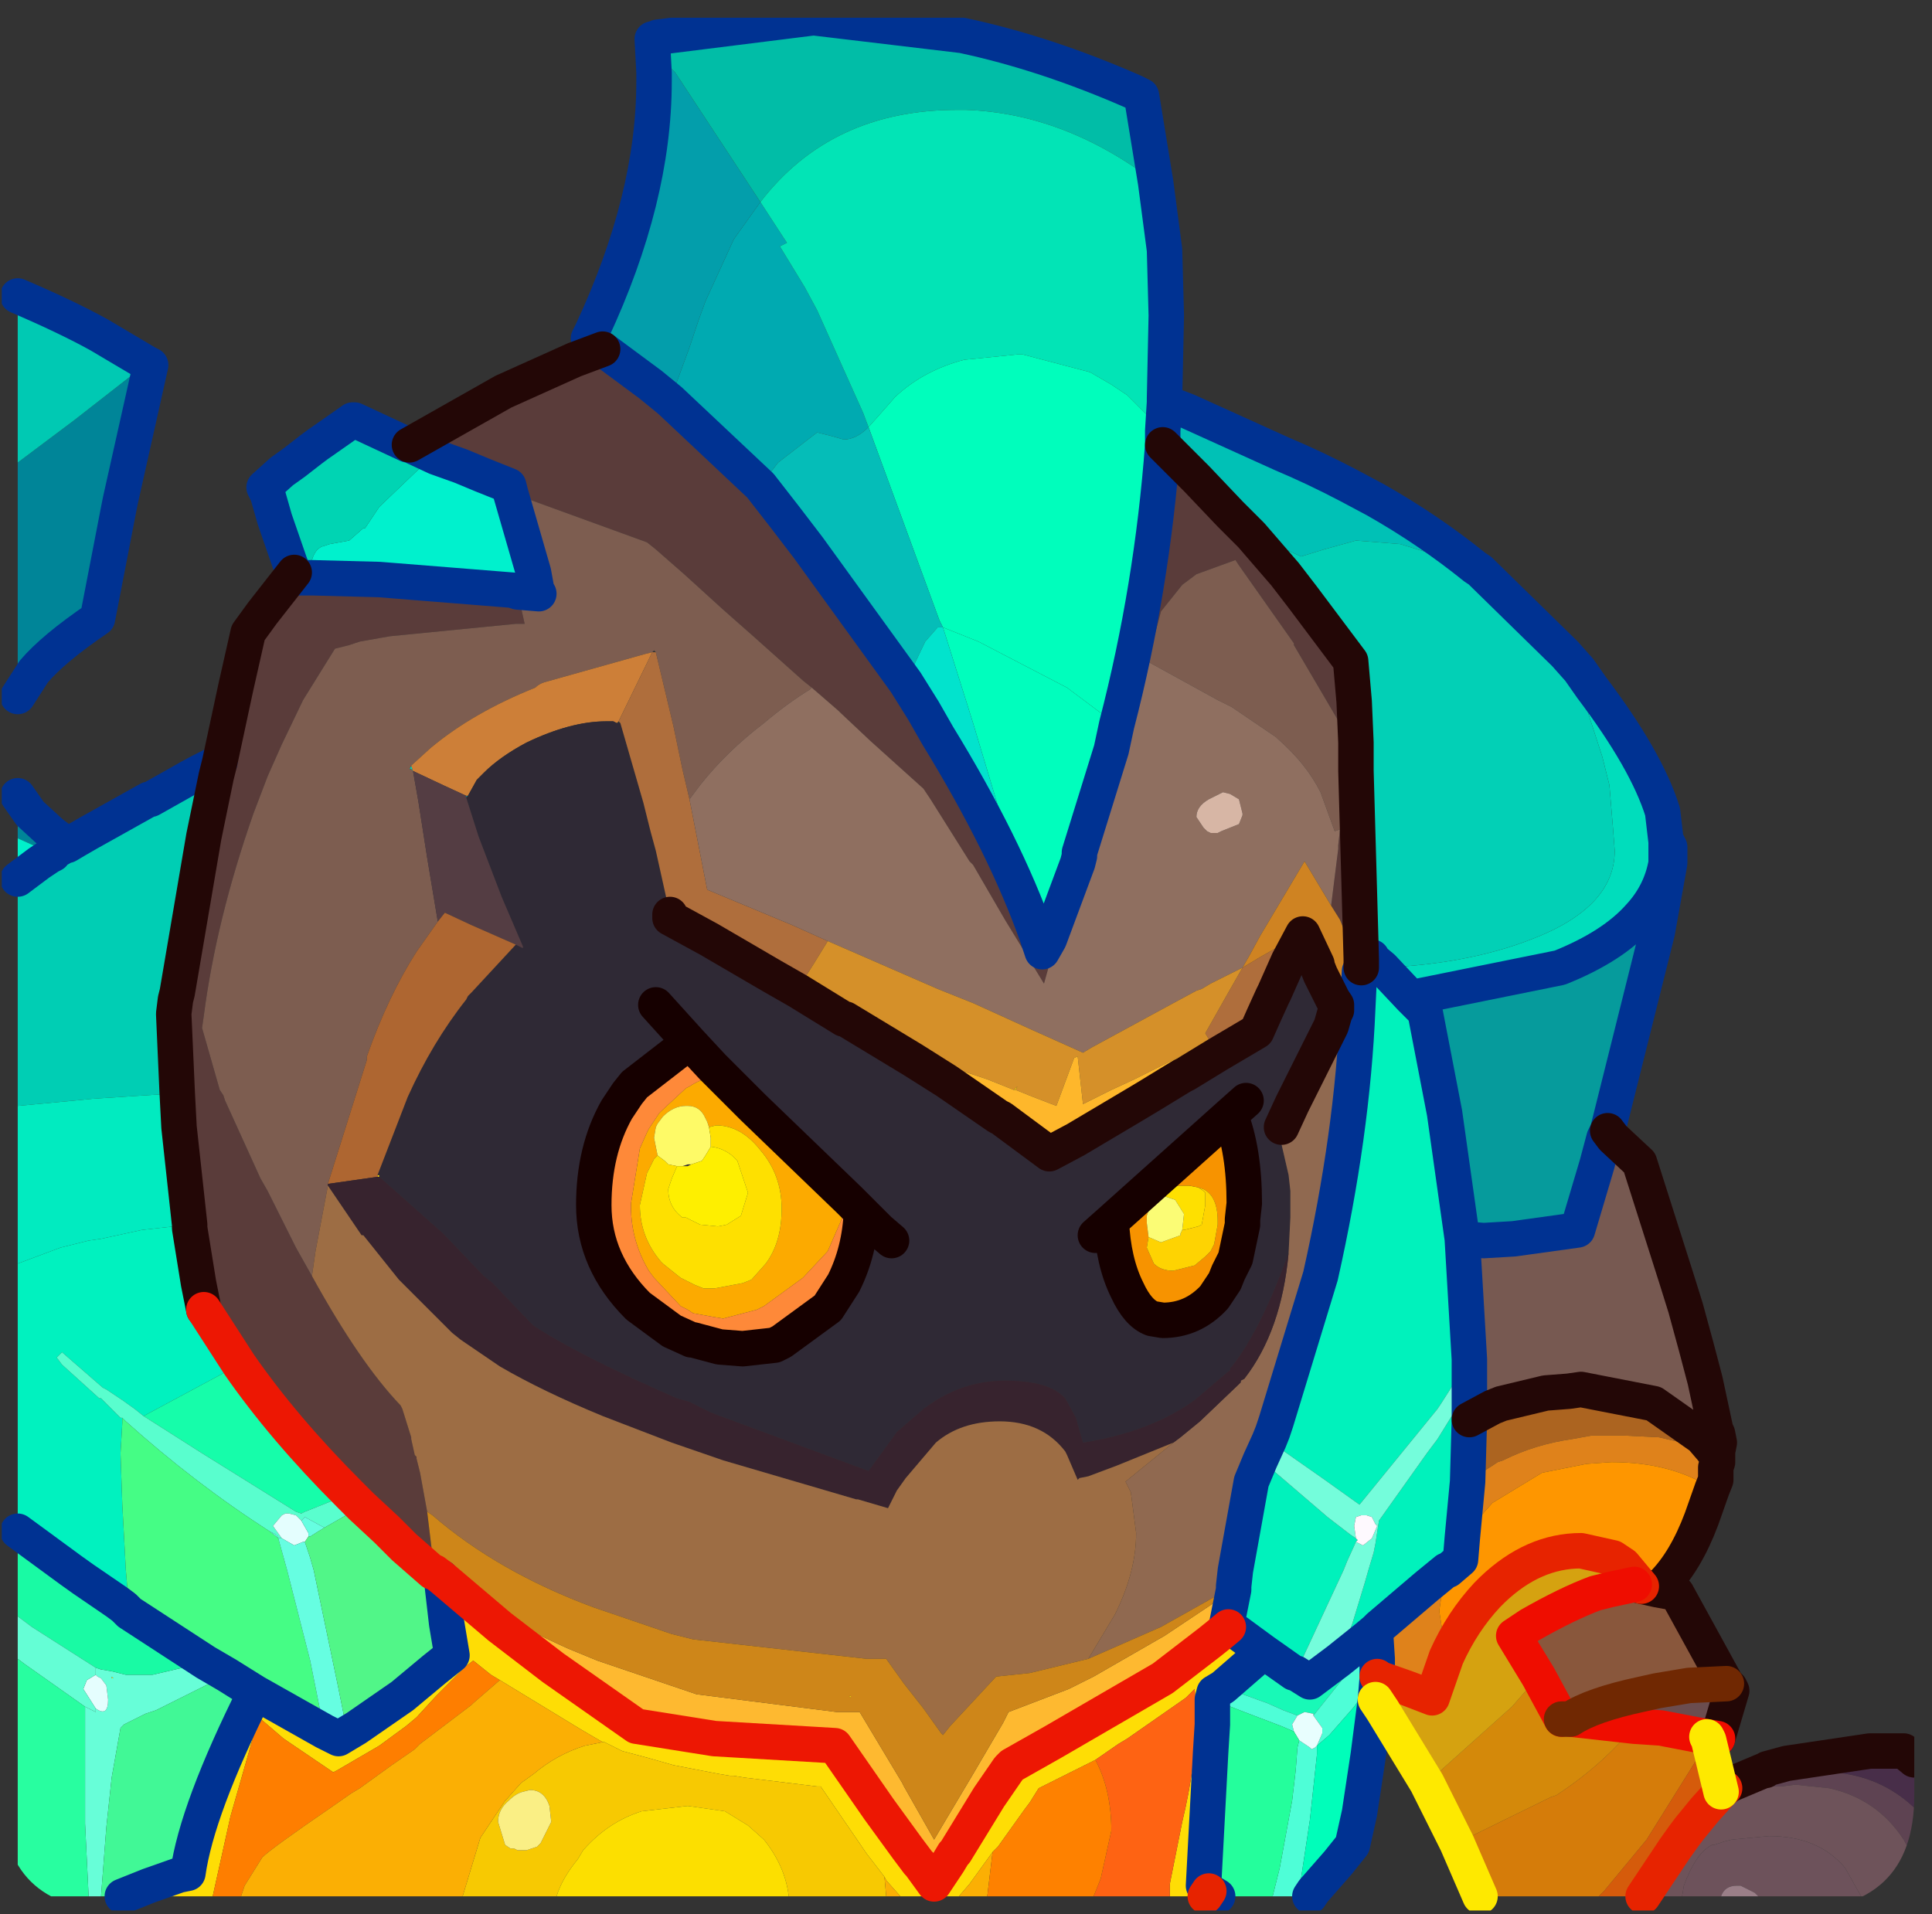 <?xml version="1.0" encoding="UTF-8" standalone="no"?>
<svg xmlns:ffdec="https://www.free-decompiler.com/flash" xmlns:xlink="http://www.w3.org/1999/xlink" ffdec:objectType="frame" height="54.0px" width="54.5px" xmlns="http://www.w3.org/2000/svg">
  <rect width="100%" height="100%" fill="#333333" stroke="none"/>
  <g transform="matrix(1.0, 0.0, 0.0, 1.0, 0.05, 0.5)">
    <clipPath id="clipPath0" transform="matrix(1.0, 0.0, 0.0, 1.0, 0.0, 0.0)">
      <path d="M50.5 0.0 Q53.95 0.0 53.95 3.3 L53.95 50.15 Q53.95 53.4 50.5 53.4 L3.3 53.4 Q0.0 53.4 0.0 50.15 L0.0 3.3 Q0.0 0.0 3.3 0.0 L50.5 0.0" fill="#000000" fill-rule="evenodd" stroke="none"/>
    </clipPath>
    <g clip-path="url(#clipPath0)">
      <use ffdec:characterId="2" height="54.0" transform="matrix(1.0, 0.0, 0.0, 1.0, -0.05, -0.5)" width="54.5" xlink:href="#shape1"/>
    </g>
    <use ffdec:characterId="3" height="53.4" transform="matrix(1.0, 0.0, 0.0, 1.0, 0.0, 0.0)" width="53.95" xlink:href="#shape2"/>
  </g>
  <defs>
    <g id="shape1" transform="matrix(1.0, 0.0, 0.0, 1.0, 0.05, 0.5)">
      <path d="M41.05 51.5 L40.2 49.8 42.6 47.65 43.3 46.85 43.35 46.8 44.0 48.0 44.25 48.0 46.05 48.2 Q45.15 49.3 43.85 50.15 L43.7 50.2 41.05 51.5 M45.45 43.45 L45.75 43.65 46.25 44.25 46.05 44.2 45.35 44.35 44.95 44.45 45.45 43.45" fill="#fda000" fill-opacity="0.8" fill-rule="evenodd" stroke="none"/>
      <path d="M40.2 49.8 L38.95 47.75 38.75 47.45 38.8 46.85 38.75 46.85 38.8 46.8 38.85 46.85 39.7 47.15 40.35 47.4 40.75 46.25 Q41.2 45.25 41.9 44.5 L42.05 44.35 Q43.2 43.25 44.55 43.25 L45.45 43.45 44.95 44.45 Q44.15 44.75 43.1 45.35 L42.65 45.65 43.35 46.8 43.3 46.85 42.6 47.65 40.2 49.8 M38.8 46.85 L38.8 46.8 38.8 46.85" fill="#ffbf08" fill-opacity="0.8" fill-rule="evenodd" stroke="none"/>
      <path d="M48.1 48.5 L48.15 48.6 46.4 51.4 45.2 52.85 45.05 53.0 41.7 53.0 41.05 51.5 43.7 50.2 43.85 50.15 Q45.15 49.3 46.05 48.2 L46.8 48.25 48.1 48.5" fill="#ff8e01" fill-opacity="0.8" fill-rule="evenodd" stroke="none"/>
      <path d="M48.15 48.6 L48.5 50.05 48.05 50.55 47.6 51.1 47.45 51.3 47.2 51.65 46.4 52.85 46.3 53.0 45.05 53.0 45.2 52.85 46.4 51.4 48.15 48.6" fill="#ff6602" fill-opacity="0.8" fill-rule="evenodd" stroke="none"/>
      <path d="M48.5 50.05 L48.6 49.95 48.75 49.85 49.7 49.45 49.75 49.45 49.8 49.4 49.85 49.65 50.3 49.55 50.45 49.5 51.05 49.45 51.65 49.5 Q53.0 49.6 53.95 50.5 L53.95 51.95 53.65 51.4 Q52.9 50.25 51.55 49.95 L50.6 49.85 50.2 49.9 49.9 49.9 48.8 50.15 48.75 50.2 48.55 50.25 48.05 50.55 48.5 50.05 M46.4 53.0 L46.3 53.0 46.4 52.85 46.4 53.0" fill="#5e4352" fill-rule="evenodd" stroke="none"/>
      <path d="M49.8 49.4 L50.35 49.25 52.7 48.9 52.75 48.9 53.25 48.9 53.65 48.9 53.95 49.15 53.95 50.5 Q53.0 49.6 51.65 49.5 L51.05 49.45 50.45 49.5 50.3 49.55 49.85 49.65 49.8 49.4" fill="#482e49" fill-rule="evenodd" stroke="none"/>
      <path d="M53.95 51.95 L53.95 53.0 52.45 53.0 52.0 52.2 Q51.25 51.3 49.85 51.3 L48.8 51.4 48.6 51.45 48.3 51.55 48.25 51.55 Q47.8 51.75 47.45 52.7 L47.4 53.0 46.4 53.0 46.4 52.85 47.2 51.65 47.45 51.3 47.6 51.1 48.05 50.55 48.55 50.25 48.75 50.2 48.8 50.15 49.9 49.9 50.2 49.9 50.6 49.85 51.55 49.95 Q52.9 50.25 53.65 51.4 L53.95 51.95" fill="#6e535a" fill-rule="evenodd" stroke="none"/>
      <path d="M52.45 53.0 L49.55 53.0 49.5 52.95 49.45 52.9 49.05 52.7 48.95 52.7 Q48.6 52.7 48.5 53.0 L47.4 53.0 47.45 52.7 Q47.8 51.75 48.25 51.55 L48.3 51.55 48.6 51.45 48.8 51.4 49.85 51.3 Q51.25 51.3 52.0 52.2 L52.45 53.0" fill="#6d525b" fill-rule="evenodd" stroke="none"/>
      <path d="M49.55 53.0 L48.5 53.0 Q48.6 52.7 48.95 52.7 L49.05 52.7 49.45 52.9 49.5 52.95 49.55 53.0" fill="#9b8089" fill-rule="evenodd" stroke="none"/>
      <path d="M41.4 39.05 L42.05 39.1 42.3 39.1 42.05 39.2 41.4 39.55 41.4 39.05" fill="#5c453d" fill-rule="evenodd" stroke="none"/>
      <path d="M45.3 31.4 L45.45 31.6 46.2 32.3 47.25 35.6 47.5 36.4 47.8 37.5 48.05 38.45 48.35 39.85 48.4 39.95 48.35 39.95 47.95 40.05 46.6 39.1 44.55 38.7 44.2 38.75 43.55 38.8 42.3 39.1 42.05 39.1 41.4 39.05 41.4 38.7 41.4 38.45 41.4 37.85 41.2 34.45 41.8 34.5 42.65 34.45 44.45 34.2 45.0 32.35 45.2 31.6 45.3 31.4" fill="#775951" fill-rule="evenodd" stroke="none"/>
      <path d="M42.3 39.1 L43.55 38.8 44.2 38.75 44.55 38.7 46.6 39.1 47.95 40.05 48.25 40.4 46.75 40.05 45.75 40.0 44.85 40.0 44.3 40.1 Q43.25 40.25 42.35 40.7 L42.2 40.75 42.05 40.85 41.35 41.3 41.4 39.55 42.05 39.2 42.3 39.1 M38.85 45.4 L38.85 46.15 38.85 46.85 38.8 46.8 38.8 46.3 38.75 45.55 38.75 45.5 38.85 45.4" fill="#ad6420" fill-rule="evenodd" stroke="none"/>
      <path d="M48.4 40.55 L48.4 40.75 48.35 40.9 48.35 41.25 48.25 41.5 Q47.1 40.75 45.4 40.75 L44.7 40.8 43.45 41.05 42.05 41.9 41.25 42.8 41.2 42.9 41.35 41.3 42.05 40.85 42.2 40.75 42.35 40.7 Q43.25 40.25 44.3 40.1 L44.85 40.0 45.75 40.0 46.75 40.05 48.25 40.4 48.35 40.55 48.4 40.55 M40.8 43.8 L40.65 44.25 40.55 44.95 40.75 46.25 40.35 47.4 39.7 47.15 38.85 46.85 38.85 46.15 38.85 45.4 40.2 44.25 40.75 43.8 40.8 43.8" fill="#e0831b" fill-rule="evenodd" stroke="none"/>
      <path d="M48.25 41.5 L47.95 42.35 Q47.5 43.55 46.85 44.2 L46.7 44.35 46.25 44.25 45.75 43.65 45.45 43.45 44.55 43.25 Q43.2 43.25 42.05 44.35 L41.9 44.5 Q41.2 45.25 40.75 46.25 L40.55 44.95 40.65 44.25 40.8 43.8 41.15 43.5 41.2 42.9 41.25 42.8 42.05 41.9 43.45 41.05 44.7 40.8 45.4 40.75 Q47.1 40.75 48.25 41.5" fill="#ff9700" fill-rule="evenodd" stroke="none"/>
      <path d="M34.05 52.85 L33.95 53.0 32.95 53.0 32.95 52.7 32.95 52.65 33.3 50.9 Q33.7 49.25 33.7 47.8 L33.65 47.15 33.4 47.4 31.75 48.55 31.5 48.7 30.85 49.15 29.45 49.85 29.25 49.95 29.0 50.35 28.85 50.55 28.1 51.6 27.95 51.75 27.3 52.65 27.0 53.0 25.35 53.0 24.95 52.55 24.9 52.45 24.4 51.8 23.1 49.9 23.0 49.9 20.95 49.65 20.65 49.6 20.55 49.6 20.25 49.55 18.95 49.3 18.25 49.1 17.5 48.9 17.0 48.65 16.95 48.65 16.35 48.3 14.05 46.9 13.8 46.75 13.3 46.35 13.1 46.5 12.25 47.35 11.7 47.95 11.4 48.2 10.65 48.75 9.45 49.45 9.35 49.5 7.95 48.55 7.25 47.95 6.45 50.75 5.95 53.0 3.4 53.0 4.15 52.7 5.0 52.4 5.25 52.35 Q5.5 50.55 7.15 47.25 L9.1 48.35 9.5 48.55 9.75 48.4 10.0 48.25 11.3 47.35 12.2 46.6 12.7 46.2 12.55 45.3 12.4 44.0 14.05 45.4 15.55 46.55 17.9 48.2 20.1 48.55 23.5 48.75 24.75 50.55 25.55 51.65 25.85 52.05 25.9 52.1 26.3 52.65 26.7 52.05 26.85 51.8 26.9 51.75 27.85 50.2 28.4 49.4 28.5 49.3 29.65 48.65 32.75 46.85 34.05 45.85 34.3 45.65 34.6 45.4 34.85 45.55 35.6 46.1 34.45 47.1 34.2 47.25 34.15 47.45 34.15 48.15 34.1 48.95 33.9 52.7 34.0 52.8 34.05 52.85 M10.6 32.65 L10.65 32.65 10.65 32.7 10.6 32.7 10.6 32.65 M3.15 46.85 L3.1 46.85 3.1 46.8 3.15 46.85 M28.55 30.25 L28.65 30.15 28.6 30.25 28.55 30.25 M23.95 47.35 L23.95 47.4 23.9 47.35 23.95 47.35 M30.35 48.45 L30.35 48.5 30.5 48.3 30.35 48.45" fill="#ffde05" fill-rule="evenodd" stroke="none"/>
      <path d="M32.95 53.0 L30.8 53.0 31.0 52.5 31.3 51.15 Q31.3 50.0 30.85 49.15 L31.5 48.7 31.75 48.55 33.4 47.4 33.65 47.15 33.7 47.8 Q33.7 49.25 33.3 50.9 L32.95 52.65 32.95 52.7 32.95 53.0" fill="#ff6313" fill-rule="evenodd" stroke="none"/>
      <path d="M6.75 53.0 L5.95 53.0 6.45 50.75 7.25 47.95 7.95 48.55 9.35 49.5 9.45 49.45 10.65 48.75 11.4 48.2 11.7 47.95 12.25 47.35 13.1 46.5 13.3 46.35 13.8 46.75 14.05 46.9 13.3 47.55 13.25 47.6 11.8 48.7 11.65 48.85 11.0 49.3 10.1 49.95 9.85 50.1 9.35 50.45 Q7.6 51.65 7.35 51.9 L6.85 52.7 6.75 53.0" fill="#ff7e00" fill-rule="evenodd" stroke="none"/>
      <path d="M24.95 53.0 L22.2 53.0 Q22.1 52.15 21.5 51.4 L21.05 51.0 20.4 50.6 19.35 50.45 18.05 50.6 Q17.1 50.9 16.4 51.7 L16.25 51.95 Q15.8 52.5 15.65 53.0 L13.0 53.0 13.5 51.35 14.2 50.3 14.25 50.25 14.65 49.8 15.0 49.55 Q15.65 49.0 16.45 48.75 L16.95 48.65 17.0 48.65 17.5 48.9 18.25 49.1 18.95 49.3 20.25 49.55 20.55 49.6 20.65 49.6 20.95 49.65 23.0 49.9 23.1 49.9 24.4 51.8 24.9 52.45 24.95 53.0 M14.8 51.7 L15.1 51.6 15.2 51.5 15.5 50.9 15.45 50.45 Q15.3 50.0 14.9 50.0 L14.7 50.05 Q14.5 50.1 14.3 50.3 14.0 50.55 14.0 50.9 L14.2 51.55 14.35 51.65 14.45 51.65 14.55 51.7 14.8 51.7" fill="#f8ca02" fill-rule="evenodd" stroke="none"/>
      <path d="M14.55 51.7 L14.45 51.65 14.35 51.65 14.2 51.55 14.0 50.9 Q14.0 50.55 14.3 50.3 14.5 50.1 14.7 50.05 L14.9 50.0 Q15.3 50.0 15.45 50.45 L15.5 50.9 15.2 51.5 15.1 51.6 14.8 51.7 14.6 51.7 14.55 51.7" fill="#fbf086" fill-rule="evenodd" stroke="none"/>
      <path d="M27.8 53.0 L27.0 53.0 27.3 52.65 27.95 51.75 27.8 53.0 M25.35 53.0 L24.95 53.0 24.9 52.45 24.95 52.55 25.35 53.0 M13.0 53.0 L6.75 53.0 6.85 52.7 7.35 51.9 Q7.6 51.65 9.35 50.45 L9.85 50.1 10.1 49.95 11.0 49.3 11.65 48.85 11.8 48.7 13.25 47.6 13.3 47.55 14.05 46.9 16.35 48.3 16.95 48.65 16.45 48.75 Q15.65 49.0 15.0 49.55 L14.65 49.8 14.25 50.25 14.2 50.3 13.5 51.35 13.0 53.0" fill="#fcb004" fill-rule="evenodd" stroke="none"/>
      <path d="M22.2 53.0 L15.65 53.0 Q15.8 52.5 16.25 51.95 L16.4 51.7 Q17.1 50.9 18.05 50.6 L19.35 50.45 20.4 50.6 21.05 51.0 21.5 51.4 Q22.1 52.15 22.2 53.0" fill="#fde000" fill-rule="evenodd" stroke="none"/>
      <path d="M30.8 53.0 L27.8 53.0 27.95 51.75 28.1 51.6 28.85 50.55 29.0 50.35 29.25 49.95 29.45 49.85 30.85 49.15 Q31.3 50.0 31.3 51.15 L31.0 52.5 30.8 53.0" fill="#ff8200" fill-rule="evenodd" stroke="none"/>
      <path d="M36.5 46.7 L36.9 46.95 37.7 46.35 38.45 45.75 38.75 45.5 38.75 45.55 38.25 46.2 38.05 46.5 38.05 46.55 37.8 46.9 37.0 47.9 37.0 47.85 36.75 47.8 36.55 47.9 36.15 47.75 35.7 47.55 34.45 47.1 35.6 46.1 36.45 46.7 36.5 46.7" fill="#18fab8" fill-rule="evenodd" stroke="none"/>
      <path d="M36.55 53.0 L35.85 53.0 36.05 52.2 36.4 50.3 36.5 49.45 36.55 48.8 36.6 48.6 36.9 48.8 36.95 48.85 37.05 48.8 37.1 48.75 37.1 49.0 36.9 50.85 36.65 52.5 36.55 53.0 M34.15 47.45 L34.2 47.25 34.45 47.1 35.7 47.55 36.15 47.75 36.55 47.9 36.4 48.15 36.45 48.35 36.1 48.2 35.05 47.8 34.15 47.45 M37.0 47.9 L37.8 46.9 38.05 46.55 38.05 46.5 38.25 46.2 38.75 45.55 38.8 46.3 38.8 46.8 38.75 46.85 38.5 47.15 38.15 47.65 37.45 48.45 37.1 48.75 37.25 48.4 37.25 48.35 37.25 48.25 37.0 47.9" fill="#4effd8" fill-rule="evenodd" stroke="none"/>
      <path d="M38.75 47.45 L38.55 49.0 38.3 50.65 38.1 51.55 37.7 52.05 37.0 52.85 36.9 53.0 36.55 53.0 36.65 52.5 36.9 50.85 37.1 49.0 37.1 48.75 37.45 48.45 38.15 47.65 38.5 47.15 38.75 46.85 38.8 46.85 38.75 47.45" fill="#00ffbb" fill-rule="evenodd" stroke="none"/>
      <path d="M36.45 48.35 L36.4 48.15 36.55 47.9 36.75 47.8 37.0 47.85 37.0 47.9 37.25 48.25 37.25 48.35 37.25 48.4 37.1 48.75 37.05 48.8 36.95 48.85 36.9 48.8 36.6 48.6 36.45 48.35" fill="#e9ffff" fill-rule="evenodd" stroke="none"/>
      <path d="M35.85 53.0 L34.3 53.0 34.05 52.85 34.0 52.8 33.9 52.7 34.1 48.95 34.15 48.15 34.15 47.45 35.05 47.8 36.1 48.2 36.45 48.35 36.6 48.6 36.55 48.8 36.5 49.45 36.4 50.3 36.05 52.2 35.85 53.0" fill="#24ff9d" fill-rule="evenodd" stroke="none"/>
      <path d="M2.8 53.0 L2.45 53.0 2.35 50.95 2.35 47.65 2.65 47.8 2.65 47.7 Q3.0 47.95 3.0 47.45 L2.95 47.05 2.8 46.85 2.7 46.8 2.65 46.75 2.65 46.55 2.8 46.6 3.1 46.65 3.5 46.75 3.75 46.75 4.0 46.75 4.15 46.75 4.25 46.75 5.75 46.4 6.35 46.75 4.45 47.7 4.35 47.75 4.05 47.85 3.45 48.15 3.35 48.25 3.1 49.65 2.95 51.05 2.8 53.0 M3.15 46.85 L3.1 46.8 3.1 46.85 3.15 46.85" fill="#67ffd9" fill-rule="evenodd" stroke="none"/>
      <path d="M0.45 45.1 L0.45 42.7 1.95 43.8 2.3 44.05 3.25 44.7 3.45 44.85 3.6 45.0 5.75 46.4 4.25 46.75 4.15 46.75 4.0 46.75 3.75 46.75 3.5 46.75 3.1 46.65 2.8 46.6 2.65 46.55 0.85 45.4 0.45 45.1" fill="#19fba5" fill-rule="evenodd" stroke="none"/>
      <path d="M3.4 53.0 L2.8 53.0 2.95 51.05 3.1 49.65 3.35 48.25 3.45 48.15 4.05 47.85 4.35 47.75 4.45 47.7 6.35 46.75 7.15 47.25 Q5.5 50.55 5.25 52.35 L5.0 52.4 4.15 52.7 3.4 53.0" fill="#41f997" fill-rule="evenodd" stroke="none"/>
      <path d="M2.65 47.7 L2.3 47.15 2.4 46.9 2.65 46.75 2.7 46.8 2.8 46.85 2.95 47.05 3.0 47.45 Q3.0 47.95 2.65 47.7" fill="#e6ffff" fill-rule="evenodd" stroke="none"/>
      <path d="M0.45 46.3 L0.45 45.1 0.85 45.4 2.65 46.55 2.65 46.75 2.4 46.9 2.3 47.15 2.65 47.7 2.65 47.8 2.35 47.65 0.65 46.45 0.45 46.3" fill="#64ffd6" fill-rule="evenodd" stroke="none"/>
      <path d="M2.45 53.0 L0.45 53.0 0.45 46.3 0.65 46.45 2.35 47.65 2.35 50.95 2.45 53.0" fill="#28ffa1" fill-rule="evenodd" stroke="none"/>
      <path d="M32.8 10.85 L33.45 11.1 36.1 12.3 Q37.05 12.7 38.0 13.2 L38.75 13.6 Q40.25 14.45 41.55 15.5 L39.45 14.85 38.2 14.75 37.3 15.0 36.65 15.2 36.0 14.9 35.25 14.6 34.65 14.0 33.7 13.0 32.75 12.05 32.75 11.9 32.75 11.65 32.8 10.85" fill="#00c2b7" fill-rule="evenodd" stroke="none"/>
      <path d="M44.85 18.9 Q46.4 20.95 46.85 22.4 L46.95 23.25 46.95 23.3 46.95 23.85 Q46.8 24.7 46.2 25.35 45.45 26.2 43.95 26.8 L39.75 27.65 38.95 26.8 Q41.35 26.7 43.15 26.0 45.5 25.1 45.5 23.5 L45.45 22.85 45.35 21.65 45.15 20.85 44.55 19.0 44.85 18.9" fill="#00debd" fill-rule="evenodd" stroke="none"/>
      <path d="M41.55 15.5 L41.7 15.6 44.1 17.95 44.55 19.0 45.15 20.85 45.35 21.65 45.45 22.85 45.5 23.5 Q45.5 25.1 43.15 26.0 41.35 26.7 38.95 26.8 L38.65 26.55 38.65 26.5 38.4 26.75 38.35 26.8 38.4 26.75 38.65 26.5 38.65 26.55 38.4 26.8 38.35 26.8 38.35 26.55 38.2 21.25 38.0 20.55 38.2 20.45 38.15 19.3 38.05 18.15 36.7 16.35 36.2 15.7 35.25 14.6 36.0 14.9 36.65 15.2 37.3 15.0 38.2 14.75 39.45 14.85 41.55 15.5 M38.2 21.25 L38.2 20.45 38.2 21.25" fill="#02d1b7" fill-rule="evenodd" stroke="none"/>
      <path d="M46.7 25.8 L45.3 31.4 45.2 31.6 45.0 32.35 44.45 34.2 42.65 34.45 41.8 34.5 41.2 34.45 40.7 30.9 40.15 28.05 39.75 27.65 43.95 26.8 Q45.45 26.2 46.2 25.35 L46.7 25.8" fill="#069c9d" fill-rule="evenodd" stroke="none"/>
      <path d="M0.45 23.15 L0.45 21.95 0.8 22.45 1.4 23.0 1.8 23.3 1.85 23.35 1.8 23.35 1.45 23.55 1.45 23.6 0.45 23.15 M4.1 9.75 L4.2 9.8 3.35 13.6 3.3 13.85 2.7 16.95 Q1.45 17.8 0.9 18.45 L0.45 19.15 0.45 12.55 2.05 11.35 4.1 9.75" fill="#008699" fill-rule="evenodd" stroke="none"/>
      <path d="M0.45 24.3 L0.45 23.15 1.45 23.6 1.35 23.65 1.05 23.85 0.45 24.3" fill="#00f2cc" fill-rule="evenodd" stroke="none"/>
      <path d="M0.45 7.85 Q1.85 8.45 2.75 8.95 L4.1 9.75 2.05 11.35 0.45 12.55 0.45 7.85" fill="#00cab4" fill-rule="evenodd" stroke="none"/>
      <path d="M0.45 30.7 L0.45 24.3 1.05 23.85 1.35 23.65 1.45 23.6 1.45 23.55 1.8 23.35 1.85 23.35 Q2.1 23.2 2.45 23.0 L4.15 22.05 4.2 22.05 5.0 21.6 Q5.6 21.25 6.15 21.0 L6.05 21.4 5.7 23.1 4.95 27.5 4.9 27.7 4.85 28.1 4.95 30.35 4.85 30.35 2.55 30.5 2.05 30.55 0.45 30.7 M11.6 21.25 L11.55 21.2 11.5 21.2 11.55 21.1 11.6 21.25" fill="#00cfb5" fill-rule="evenodd" stroke="none"/>
      <path d="M13.1 21.95 L13.15 21.95 13.1 22.0 13.1 21.95" fill="#0198a3" fill-rule="evenodd" stroke="none"/>
      <path d="M0.45 35.15 L0.45 30.7 2.05 30.55 2.55 30.5 4.85 30.35 4.95 30.35 5.0 31.3 5.3 34.05 3.95 34.2 2.8 34.45 2.45 34.5 1.65 34.7 0.45 35.15" fill="#01ecc1" fill-rule="evenodd" stroke="none"/>
      <path d="M0.45 42.7 L0.45 35.15 1.65 34.7 2.45 34.5 2.8 34.45 3.95 34.2 5.3 34.05 5.3 34.15 5.55 35.7 5.7 36.45 6.7 38.0 4.0 39.45 3.75 39.25 3.4 39.0 2.95 38.7 2.85 38.65 1.7 37.65 1.55 37.8 1.7 38.0 2.75 38.95 2.8 38.95 2.95 39.1 3.3 39.45 3.35 39.5 3.4 39.5 3.4 39.65 3.35 40.5 3.4 41.95 3.5 43.8 3.6 45.0 3.45 44.85 3.25 44.7 2.3 44.05 1.95 43.8 0.45 42.7" fill="#00f3c0" fill-rule="evenodd" stroke="none"/>
      <path d="M6.7 38.0 Q7.95 39.8 9.8 41.65 L8.55 42.15 8.45 42.2 8.3 42.15 5.65 40.5 4.0 39.45 6.7 38.0" fill="#16feab" fill-rule="evenodd" stroke="none"/>
      <path d="M9.8 41.65 L10.15 42.0 9.1 42.6 8.55 42.3 8.45 42.4 8.3 42.25 8.1 42.2 8.0 42.2 7.9 42.25 7.65 42.55 7.9 42.9 7.8 42.9 7.75 42.8 7.55 42.7 Q5.45 41.35 3.5 39.6 L3.4 39.5 3.35 39.5 3.3 39.45 2.95 39.1 2.8 38.95 2.75 38.95 1.7 38.0 1.55 37.8 1.7 37.65 2.85 38.65 2.95 38.7 3.4 39.0 3.75 39.25 4.0 39.45 5.65 40.5 8.3 42.15 8.45 42.2 8.55 42.15 9.8 41.65" fill="#59ffcf" fill-rule="evenodd" stroke="none"/>
      <path d="M7.55 42.7 L7.75 42.85 7.8 42.9 8.05 43.8 8.7 46.35 9.1 48.35 7.15 47.25 6.35 46.75 5.75 46.4 3.6 45.0 3.5 43.8 3.4 41.95 3.35 40.5 3.4 39.65 3.4 39.5 3.5 39.6 Q5.45 41.35 7.55 42.7" fill="#45fe86" fill-rule="evenodd" stroke="none"/>
      <path d="M7.9 42.9 L7.65 42.55 7.9 42.25 8.0 42.2 8.1 42.2 8.3 42.25 8.45 42.4 8.65 42.75 8.65 42.85 8.55 43.0 8.5 43.0 8.25 43.1 7.9 42.9" fill="#e5ffff" fill-rule="evenodd" stroke="none"/>
      <path d="M8.45 42.4 L8.55 42.3 9.1 42.6 Q8.85 42.75 8.7 42.85 L8.65 42.85 8.65 42.75 8.45 42.4 M7.8 42.9 L7.75 42.85 7.55 42.7 7.75 42.8 7.8 42.9 7.9 42.9 8.25 43.1 8.5 43.0 8.55 43.0 8.7 43.45 8.8 43.8 9.5 47.15 9.75 48.4 9.5 48.55 9.1 48.35 8.7 46.35 8.05 43.8 7.8 42.9" fill="#66ffe2" fill-rule="evenodd" stroke="none"/>
      <path d="M10.15 42.0 L10.85 42.65 11.35 43.15 12.15 43.85 12.2 43.85 12.4 44.0 12.55 45.3 12.7 46.2 12.2 46.6 11.3 47.35 10.0 48.25 9.75 48.4 9.5 47.15 8.8 43.8 8.7 43.45 8.55 43.0 8.65 42.85 8.7 42.85 Q8.85 42.75 9.1 42.6 L10.15 42.0" fill="#51f789" fill-rule="evenodd" stroke="none"/>
      <path d="M6.15 21.0 L6.6 18.9 6.95 17.35 7.35 16.8 8.25 15.65 8.3 15.8 8.55 15.8 8.6 15.8 8.75 15.8 8.6 15.8 8.6 15.75 8.75 15.3 8.75 15.8 10.65 15.85 14.4 16.15 14.5 15.95 14.55 16.2 14.75 17.1 14.5 17.1 10.95 17.45 10.1 17.6 9.8 17.7 9.4 17.8 8.5 19.25 7.9 20.5 7.5 21.4 7.1 22.45 Q6.05 25.45 5.7 28.15 L5.65 28.5 6.15 30.25 6.25 30.4 6.3 30.55 7.3 32.75 7.5 33.1 8.3 34.7 8.75 35.5 Q10.1 37.95 11.25 39.15 L11.3 39.25 11.55 40.05 11.55 40.1 11.65 40.55 11.7 40.6 11.7 40.65 11.8 41.05 12.0 42.15 12.2 43.8 12.2 43.85 12.15 43.85 11.35 43.15 10.85 42.65 10.15 42.0 9.8 41.65 Q7.95 39.8 6.7 38.0 L5.7 36.45 5.55 35.7 5.3 34.15 5.3 34.05 5.0 31.3 4.95 30.35 4.85 28.1 4.9 27.7 4.95 27.5 5.7 23.1 6.05 21.4 6.15 21.0 M11.5 12.05 L14.15 10.55 16.15 9.65 16.95 9.35 18.3 10.35 18.85 10.8 21.4 13.2 22.1 14.1 22.75 14.95 25.5 18.75 26.0 19.55 26.4 20.25 Q28.3 23.35 29.2 25.9 L29.55 26.0 30.35 23.85 29.4 27.25 28.3 25.45 27.4 23.9 27.3 23.8 26.2 22.05 26.0 21.75 24.5 20.4 23.65 19.6 23.6 19.55 22.85 18.9 22.6 18.7 21.2 17.45 20.35 16.7 19.25 15.7 18.45 15.0 18.2 14.8 14.35 13.4 14.3 13.2 13.55 12.9 12.95 12.65 12.25 12.4 11.5 12.05 M35.25 14.6 L36.2 15.7 36.7 16.35 38.05 18.15 38.15 19.3 38.2 20.45 38.0 20.55 38.2 21.25 38.35 26.55 37.95 25.85 37.85 25.7 37.75 25.45 37.5 25.05 37.7 23.45 37.7 23.35 37.75 22.9 37.85 21.9 37.85 21.4 37.8 20.0 36.45 17.7 36.45 17.65 34.9 15.45 34.8 15.3 33.7 15.7 33.3 16.0 32.7 16.75 32.5 17.5 32.3 18.15 31.7 19.6 31.65 19.75 31.3 20.65 31.45 19.95 Q32.45 16.1 32.75 12.05 L33.7 13.0 34.65 14.0 35.25 14.6 M14.4 16.15 L14.55 16.2 14.4 16.15 M29.2 25.9 L29.35 26.35 29.55 26.0 29.35 26.35 29.2 25.9" fill="#5a3c3a" fill-rule="evenodd" stroke="none"/>
      <path d="M14.35 13.4 L18.2 14.8 18.45 15.0 19.25 15.7 20.35 16.7 21.2 17.45 22.6 18.7 22.85 18.9 22.8 18.95 Q22.15 19.35 21.5 19.9 20.45 20.7 19.7 21.65 L19.4 22.05 19.2 21.2 18.95 20.0 18.45 17.9 18.4 17.85 18.35 17.9 18.15 17.95 15.3 18.75 Q15.15 18.8 15.05 18.9 13.3 19.6 12.1 20.6 L11.55 21.1 11.5 21.2 11.55 21.2 11.6 21.25 11.75 22.1 12.0 23.7 12.3 25.5 11.7 26.35 Q10.9 27.6 10.3 29.3 L10.3 29.4 9.2 32.9 9.2 32.95 8.85 34.8 8.75 35.5 8.3 34.7 7.5 33.1 7.3 32.75 6.3 30.55 6.25 30.4 6.15 30.25 5.65 28.5 5.7 28.15 Q6.05 25.45 7.1 22.45 L7.5 21.4 7.9 20.5 8.5 19.25 9.4 17.8 9.8 17.7 10.1 17.6 10.95 17.45 14.5 17.1 14.75 17.1 14.55 16.2 15.15 16.25 15.1 16.2 15.0 15.65 15.1 16.2 15.15 16.25 14.55 16.2 14.5 15.95 14.65 16.0 15.0 15.65 14.35 13.4 M32.3 18.15 L32.5 17.5 32.7 16.75 33.3 16.0 33.7 15.7 34.8 15.3 34.9 15.45 36.45 17.65 36.45 17.7 37.8 20.0 37.85 21.4 37.85 21.9 37.75 22.9 37.6 22.95 37.2 21.85 Q36.8 21.05 36.0 20.35 L35.95 20.3 34.7 19.45 34.3 19.25 32.3 18.15" fill="#7d5d50" fill-rule="evenodd" stroke="none"/>
      <path d="M11.55 21.1 L12.1 20.6 Q13.3 19.6 15.05 18.9 15.15 18.8 15.3 18.75 L18.15 17.95 18.35 17.9 17.4 19.85 17.35 19.9 17.25 19.85 17.05 19.85 Q16.05 19.85 14.8 20.45 14.05 20.85 13.6 21.3 L13.4 21.5 13.15 21.95 13.1 21.95 12.45 21.65 11.6 21.25 11.55 21.1" fill="#ce8038" fill-rule="evenodd" stroke="none"/>
      <path d="M13.15 21.95 L13.4 21.5 13.6 21.3 Q14.05 20.85 14.8 20.45 16.05 19.85 17.05 19.85 L17.25 19.85 17.35 19.9 17.45 19.9 18.1 22.15 18.3 22.95 18.45 23.5 18.85 25.3 18.85 25.4 19.95 26.0 21.75 27.05 22.1 27.25 22.45 27.45 23.75 28.25 23.8 28.25 25.7 29.4 26.65 30.0 28.1 31.0 28.2 31.05 29.55 32.05 30.3 31.65 31.9 30.7 32.4 30.4 33.3 29.85 33.4 29.8 34.3 29.25 35.4 28.6 35.6 28.15 35.85 27.6 35.9 27.5 36.3 26.6 36.7 25.85 37.1 26.7 37.1 26.75 37.2 27.0 37.55 27.7 37.65 27.85 37.65 27.95 37.65 28.0 37.6 28.1 37.5 28.45 36.4 30.65 36.1 31.3 36.0 31.35 36.3 32.65 36.35 33.1 36.35 33.85 36.3 34.85 Q35.5 37.05 34.7 38.05 L34.65 38.1 34.65 38.15 33.65 39.0 Q32.4 39.9 30.5 40.2 L30.3 39.5 30.0 38.95 Q29.55 38.45 28.3 38.45 27.05 38.45 26.0 39.25 L25.25 39.9 24.45 41.0 20.0 39.35 19.4 39.05 19.05 38.95 Q16.3 37.75 15.0 36.9 L14.9 36.8 13.85 35.7 13.6 35.5 12.45 34.3 10.65 32.7 10.65 32.65 10.6 32.65 11.45 30.45 Q12.15 28.9 13.1 27.7 L13.15 27.6 13.25 27.5 14.5 26.15 14.6 26.2 14.7 26.25 14.7 26.2 14.1 24.8 13.45 23.1 13.1 22.0 13.15 21.95 M20.25 29.8 L20.05 29.6 19.4 28.9 17.85 30.1 17.65 30.35 17.35 30.8 Q16.7 31.95 16.7 33.5 16.7 35.1 17.95 36.35 L18.9 37.05 19.45 37.3 19.5 37.3 20.25 37.5 20.9 37.55 21.8 37.45 22.0 37.35 23.3 36.4 23.75 35.7 Q24.2 34.8 24.25 33.7 L23.8 33.65 23.9 33.35 21.2 30.75 20.25 29.8 M25.1 34.5 L24.75 34.2 24.25 33.7 23.9 33.35 24.25 33.7 24.75 34.2 25.1 34.5 M19.2 32.4 L19.35 32.35 19.45 32.35 19.35 32.4 19.2 32.4 M19.4 28.9 L18.45 27.85 19.4 28.9 M35.05 33.45 Q35.05 31.95 34.65 30.95 L31.3 33.95 Q31.35 35.1 31.75 35.9 32.05 36.55 32.45 36.7 L32.75 36.75 Q33.6 36.75 34.2 36.1 L34.5 35.65 34.6 35.4 34.65 35.3 34.8 35.0 35.0 34.05 35.0 33.9 35.05 33.45 M31.3 33.95 L30.85 34.35 31.3 33.95 M35.1 30.55 L34.65 30.95 35.1 30.55" fill="#2f2935" fill-rule="evenodd" stroke="none"/>
      <path d="M12.3 25.5 L12.0 23.7 11.75 22.1 11.6 21.25 12.45 21.65 13.1 21.95 13.1 22.0 13.45 23.1 14.1 24.8 14.7 26.2 14.7 26.25 14.6 26.2 14.5 26.15 13.25 25.6 12.5 25.25 12.3 25.5" fill="#543d43" fill-rule="evenodd" stroke="none"/>
      <path d="M9.2 32.9 L10.3 29.4 10.3 29.3 Q10.9 27.6 11.7 26.35 L12.3 25.5 12.5 25.25 13.25 25.6 14.5 26.15 13.25 27.5 13.15 27.6 13.1 27.7 Q12.15 28.9 11.45 30.45 L10.6 32.65 10.6 32.7 9.2 32.9" fill="#af6631" fill-rule="evenodd" stroke="none"/>
      <path d="M18.45 17.9 L18.95 20.0 19.2 21.2 19.4 22.05 19.9 24.6 22.3 25.6 23.3 26.05 22.9 26.7 22.55 27.25 22.45 27.45 22.1 27.25 21.75 27.05 19.95 26.0 18.85 25.4 18.85 25.3 18.45 23.5 18.3 22.95 18.1 22.15 17.45 19.9 17.4 19.85 18.35 17.9 18.45 17.9 M36.7 25.85 L36.3 26.6 35.9 27.5 35.85 27.6 35.6 28.15 34.1 28.9 33.95 28.65 34.6 27.5 35.0 26.8 35.5 26.5 Q36.55 25.9 36.7 25.85" fill="#b06e3c" fill-rule="evenodd" stroke="none"/>
      <path d="M30.35 23.85 L30.4 23.65 30.4 23.55 31.3 20.65 31.65 19.75 31.7 19.6 32.3 18.15 34.3 19.25 34.7 19.45 35.95 20.3 36.0 20.35 Q36.8 21.05 37.2 21.85 L37.6 22.95 37.75 22.9 37.7 23.35 37.7 23.45 37.5 25.05 36.75 23.8 35.5 25.9 35.2 26.45 35.0 26.8 34.1 27.25 33.85 27.4 33.7 27.45 33.05 27.8 30.75 29.05 30.5 29.2 29.05 28.55 27.4 27.8 26.4 27.4 24.45 26.55 23.3 26.05 22.3 25.6 19.9 24.6 19.4 22.05 19.7 21.65 Q20.45 20.7 21.5 19.9 22.15 19.35 22.8 18.95 L22.85 18.9 23.6 19.55 23.65 19.6 24.5 20.4 26.0 21.75 26.2 22.05 27.3 23.8 27.4 23.9 28.3 25.45 29.4 27.25 30.35 23.85 M34.3 23.0 L34.4 22.95 34.9 22.75 35.0 22.5 35.0 22.45 34.9 22.05 34.65 21.9 34.45 21.85 34.05 22.05 Q33.7 22.25 33.7 22.55 L33.9 22.85 34.0 22.95 34.1 23.0 34.3 23.0" fill="#906f60" fill-rule="evenodd" stroke="none"/>
      <path d="M23.3 26.05 L24.45 26.55 26.4 27.4 27.4 27.8 29.05 28.55 30.5 29.2 30.75 29.05 33.05 27.8 33.7 27.45 33.85 27.4 34.1 27.25 35.0 26.8 34.6 27.5 33.95 28.65 34.1 28.9 33.6 29.15 33.55 29.2 33.45 29.2 31.95 29.95 31.3 30.25 30.5 30.65 30.35 29.3 30.25 29.35 29.75 30.7 29.1 30.45 28.6 30.25 28.65 30.15 28.55 30.25 27.8 29.95 26.75 29.6 25.8 29.25 25.7 29.4 23.8 28.25 23.75 28.25 22.45 27.45 22.55 27.25 22.9 26.7 23.3 26.05" fill="#d69129" fill-rule="evenodd" stroke="none"/>
      <path d="M34.3 23.0 L34.1 23.0 34.0 22.95 33.9 22.85 33.7 22.55 Q33.7 22.25 34.05 22.05 L34.45 21.85 34.65 21.9 34.9 22.05 35.0 22.45 35.0 22.5 34.9 22.75 34.4 22.95 34.3 23.0" fill="#d8b7a6" fill-rule="evenodd" stroke="none"/>
      <path d="M38.35 26.55 L38.35 26.8 38.3 26.9 38.25 27.95 37.65 27.95 37.65 27.85 37.55 27.7 37.2 27.0 37.1 26.75 37.1 26.7 36.7 25.85 Q36.55 25.9 35.5 26.5 L35.0 26.8 35.2 26.45 35.5 25.9 36.75 23.8 37.5 25.05 37.75 25.45 37.85 25.7 37.95 25.85 38.35 26.55" fill="#d08422" fill-rule="evenodd" stroke="none"/>
      <path d="M35.6 28.15 L35.4 28.6 34.3 29.25 33.4 29.8 33.3 29.85 32.4 30.4 31.9 30.7 30.3 31.65 29.55 32.05 28.2 31.05 28.1 31.0 26.65 30.0 25.7 29.4 25.8 29.25 26.75 29.6 27.8 29.95 28.55 30.25 28.6 30.25 29.1 30.45 29.75 30.7 30.25 29.35 30.35 29.3 30.5 30.65 31.3 30.25 31.95 29.95 33.45 29.2 33.55 29.2 33.6 29.15 34.1 28.9 35.6 28.15" fill="#ffb82b" fill-rule="evenodd" stroke="none"/>
      <path d="M36.3 34.85 L36.35 33.85 36.35 33.1 36.3 32.65 36.0 31.35 36.1 31.3 36.4 30.65 37.5 28.45 37.6 28.1 37.65 28.0 37.65 27.95 38.25 27.95 Q38.1 31.5 37.2 35.5 L35.95 39.6 35.85 39.9 35.75 40.15 35.5 40.7 35.65 40.8 35.25 41.3 34.8 43.8 34.75 44.25 32.7 45.4 30.65 46.3 31.4 45.05 Q32.0 43.85 32.0 42.75 L31.85 41.6 31.7 41.3 33.05 40.2 33.25 40.05 33.8 39.6 34.9 38.55 34.95 38.5 34.95 38.45 35.05 38.4 Q36.1 37.05 36.3 34.85 M35.5 40.7 L35.25 41.3 35.5 40.7" fill="#916950" fill-rule="evenodd" stroke="none"/>
      <path d="M9.2 32.95 L9.2 32.9 10.6 32.7 10.65 32.7 12.45 34.3 13.6 35.5 13.85 35.7 14.9 36.8 15.0 36.9 Q16.3 37.75 19.05 38.95 L19.4 39.05 20.0 39.35 24.45 41.0 25.25 39.9 26.0 39.25 Q27.05 38.45 28.3 38.45 29.55 38.45 30.0 38.95 L30.3 39.5 30.5 40.2 Q32.4 39.9 33.65 39.0 L34.65 38.15 34.65 38.1 34.7 38.05 Q35.5 37.05 36.3 34.85 36.1 37.05 35.05 38.4 L34.95 38.45 34.95 38.5 34.9 38.55 33.8 39.6 33.25 40.05 33.05 40.2 31.45 40.85 30.65 41.15 30.4 41.2 30.35 41.25 30.05 40.55 30.0 40.45 Q29.35 39.6 28.15 39.6 27.05 39.6 26.35 40.2 L25.5 41.2 25.25 41.55 25.0 42.05 24.15 41.8 24.1 41.8 20.35 40.7 18.9 40.2 16.95 39.45 Q15.25 38.75 14.05 38.05 L12.95 37.3 12.7 37.1 12.05 36.45 11.6 36.0 11.2 35.6 10.2 34.35 10.15 34.35 9.2 32.95" fill="#37232e" fill-rule="evenodd" stroke="none"/>
      <path d="M12.0 42.15 L11.8 41.05 11.7 40.65 11.7 40.6 11.65 40.55 11.55 40.1 11.55 40.05 11.3 39.25 11.25 39.15 Q10.1 37.95 8.75 35.5 L8.85 34.8 9.2 32.95 10.15 34.35 10.2 34.35 11.2 35.6 11.6 36.0 12.05 36.45 12.7 37.1 12.95 37.3 14.05 38.05 Q15.25 38.75 16.95 39.45 L18.9 40.2 20.35 40.7 24.1 41.8 24.15 41.8 25.0 42.05 25.25 41.55 25.5 41.2 26.35 40.2 Q27.05 39.6 28.15 39.6 29.35 39.6 30.0 40.45 L30.05 40.55 30.35 41.25 30.4 41.2 30.65 41.15 31.45 40.85 33.05 40.2 31.7 41.3 31.85 41.6 32.0 42.75 Q32.0 43.85 31.4 45.05 L30.65 46.3 29.0 46.7 28.05 46.8 27.4 47.5 26.75 48.2 26.55 48.45 26.5 48.4 26.0 47.7 25.45 47.0 24.95 46.3 24.4 46.3 19.5 45.75 18.9 45.6 16.7 44.85 Q14.0 43.85 12.15 42.25 L12.0 42.15" fill="#9e6d44" fill-rule="evenodd" stroke="none"/>
      <path d="M12.2 43.85 L12.2 43.8 12.35 43.95 Q13.95 45.1 15.95 46.0 L16.8 46.35 19.6 47.3 23.55 47.8 24.2 47.8 25.4 49.8 25.45 49.9 26.3 51.4 27.4 49.55 28.25 48.1 28.4 47.8 30.1 47.15 30.8 46.8 32.8 45.65 34.75 44.35 34.55 45.35 34.6 45.4 34.3 45.65 34.05 45.85 32.75 46.85 29.65 48.65 28.5 49.3 28.4 49.4 27.85 50.2 26.9 51.75 26.85 51.8 26.7 52.05 26.3 52.65 25.9 52.1 25.85 52.05 25.55 51.65 24.75 50.55 23.5 48.75 20.1 48.55 17.9 48.2 15.55 46.55 14.05 45.4 12.4 44.0 12.2 43.85" fill="#ffba30" fill-rule="evenodd" stroke="none"/>
      <path d="M12.2 43.8 L12.0 42.15 12.15 42.25 Q14.0 43.85 16.7 44.85 L18.9 45.6 19.5 45.75 24.4 46.3 24.95 46.3 25.45 47.0 26.0 47.7 26.5 48.4 26.55 48.45 26.75 48.2 27.4 47.5 28.05 46.8 29.0 46.7 30.65 46.3 32.7 45.4 34.75 44.25 34.75 44.35 32.8 45.65 30.8 46.8 30.1 47.15 28.4 47.8 28.25 48.1 27.4 49.55 26.3 51.4 25.45 49.9 25.4 49.8 24.2 47.8 23.55 47.8 19.6 47.3 16.8 46.35 15.95 46.0 Q13.95 45.1 12.35 43.95 L12.2 43.8 M23.95 47.35 L23.9 47.35 23.95 47.4 23.95 47.35" fill="#cf8719" fill-rule="evenodd" stroke="none"/>
      <path d="M38.65 26.55 L38.95 26.8 39.75 27.65 40.15 28.05 40.7 30.9 41.2 34.45 41.4 37.85 40.6 39.1 40.5 39.25 38.3 41.95 37.25 41.2 35.75 40.15 35.85 39.9 35.95 39.6 37.2 35.5 Q38.1 31.5 38.25 27.95 L38.3 26.9 38.35 26.8 38.4 26.8 38.65 26.55 M41.4 38.7 L41.4 39.05 41.4 39.55 41.35 41.3 41.2 42.9 41.15 43.5 40.8 43.8 40.75 43.8 40.2 44.25 38.85 45.4 38.75 45.5 38.45 45.75 37.7 46.35 38.1 45.3 38.45 44.15 38.55 43.8 38.7 43.3 38.75 43.05 38.85 42.4 40.2 40.5 40.5 40.1 41.15 39.05 41.4 38.7 M35.65 40.8 L37.05 42.0 37.4 42.3 38.05 42.8 38.2 42.9 38.25 42.95 38.2 43.0 37.95 43.55 37.85 43.8 36.85 45.95 36.5 46.7 36.45 46.7 35.6 46.1 34.85 45.55 34.6 45.4 34.55 45.35 34.75 44.35 34.75 44.25 34.8 43.8 35.25 41.3 35.65 40.8" fill="#00f3bd" fill-rule="evenodd" stroke="none"/>
      <path d="M41.4 37.85 L41.4 38.45 41.4 38.7 41.15 39.05 40.5 40.1 40.2 40.5 38.85 42.4 38.75 43.05 38.7 43.3 38.55 43.8 38.45 44.15 38.1 45.3 37.7 46.35 36.9 46.95 36.5 46.7 36.85 45.95 37.85 43.8 37.95 43.55 38.2 43.0 38.4 43.1 38.65 42.9 38.8 42.55 38.75 42.5 38.7 42.4 38.65 42.3 38.5 42.25 38.35 42.25 38.2 42.3 38.15 42.55 38.2 42.9 38.05 42.8 37.4 42.3 37.05 42.0 35.65 40.8 35.5 40.7 35.75 40.15 37.25 41.2 38.3 41.95 40.5 39.25 40.6 39.1 41.4 37.85" fill="#74fedc" fill-rule="evenodd" stroke="none"/>
      <path d="M38.2 42.9 L38.15 42.55 38.2 42.3 38.35 42.25 38.5 42.25 38.65 42.3 38.7 42.4 38.75 42.5 38.8 42.55 38.65 42.9 38.4 43.1 38.2 43.0 38.25 42.95 38.2 42.9" fill="#fffaff" fill-rule="evenodd" stroke="none"/>
      <path d="M16.95 9.35 L16.8 9.25 16.55 9.05 16.65 8.85 Q18.4 5.1 18.4 1.8 L18.4 1.55 18.35 0.6 18.4 0.6 18.9 1.45 19.0 1.55 21.4 5.2 20.65 6.25 19.85 8.0 19.65 8.55 19.4 9.3 18.85 10.8 18.3 10.35 16.95 9.35" fill="#039fac" fill-rule="evenodd" stroke="none"/>
      <path d="M18.4 0.6 L18.5 0.55 22.9 0.0 27.1 0.5 Q29.45 1.0 31.95 2.1 L32.15 2.2 32.55 4.65 Q30.0 2.7 27.2 2.6 L26.95 2.6 Q23.4 2.6 21.4 5.2 L19.0 1.55 18.9 1.45 18.4 0.6" fill="#01bea8" fill-rule="evenodd" stroke="none"/>
      <path d="M21.4 5.2 L22.05 6.2 22.15 6.35 21.95 6.45 22.65 7.6 23.0 8.25 24.3 11.15 24.45 11.55 Q24.1 11.9 23.75 11.9 L23.4 11.8 23.0 11.7 21.9 12.55 21.4 13.2 18.85 10.8 19.4 9.3 19.65 8.55 19.85 8.0 20.65 6.25 21.4 5.2" fill="#00abb2" fill-rule="evenodd" stroke="none"/>
      <path d="M32.55 4.65 L32.8 6.55 32.85 8.4 32.8 10.75 32.8 10.85 32.75 11.65 31.75 10.65 31.3 10.35 30.7 10.0 28.8 9.5 28.65 9.5 27.15 9.65 Q26.0 9.95 25.2 10.7 L24.85 11.1 24.45 11.55 24.3 11.15 23.0 8.25 22.65 7.6 21.95 6.45 22.15 6.35 22.05 6.2 21.4 5.2 Q23.4 2.6 26.95 2.6 L27.2 2.6 Q30.0 2.7 32.55 4.65" fill="#02e5b7" fill-rule="evenodd" stroke="none"/>
      <path d="M24.45 11.55 L24.85 11.1 25.2 10.7 Q26.0 9.95 27.15 9.65 L28.65 9.5 28.8 9.5 30.7 10.0 31.3 10.35 31.75 10.65 32.75 11.65 32.75 11.9 32.75 12.05 Q32.45 16.1 31.45 19.95 L30.05 18.9 27.55 17.6 26.55 17.2 26.45 17.0 24.45 11.55" fill="#00ffbd" fill-rule="evenodd" stroke="none"/>
      <path d="M24.45 11.55 L26.45 17.0 26.55 17.2 26.5 17.2 26.4 17.2 26.05 17.6 25.5 18.75 22.75 14.95 22.1 14.1 21.4 13.2 21.9 12.55 23.0 11.7 23.4 11.8 23.75 11.9 Q24.1 11.9 24.45 11.55" fill="#05beb9" fill-rule="evenodd" stroke="none"/>
      <path d="M26.55 17.2 L27.55 17.6 30.05 18.9 31.45 19.95 31.3 20.65 30.4 23.55 30.4 23.65 30.35 23.85 29.55 26.0 29.2 25.9 27.4 19.9 26.55 17.2" fill="#00ffbe" fill-rule="evenodd" stroke="none"/>
      <path d="M25.5 18.75 L26.05 17.6 26.4 17.2 26.5 17.2 26.55 17.2 27.4 19.9 29.2 25.9 Q28.3 23.35 26.4 20.25 L26.0 19.55 25.5 18.75" fill="#02e4ce" fill-rule="evenodd" stroke="none"/>
      <path d="M8.75 15.3 Q8.85 14.95 9.1 14.9 L9.25 14.85 9.8 14.75 10.2 14.4 10.25 14.4 10.65 13.8 11.8 12.7 12.25 12.4 12.95 12.65 13.55 12.9 14.3 13.2 14.35 13.4 15.0 15.65 14.65 16.0 14.5 15.95 14.4 16.15 10.65 15.85 8.75 15.8 8.75 15.3" fill="#00f2ce" fill-rule="evenodd" stroke="none"/>
      <path d="M8.25 15.65 L8.15 15.45 7.7 14.15 7.5 13.45 7.4 13.25 7.9 12.8 8.25 12.55 8.7 12.2 8.9 12.05 9.9 11.35 9.95 11.35 11.45 12.05 11.5 12.05 12.25 12.4 11.8 12.7 10.65 13.8 10.25 14.4 10.2 14.4 9.8 14.75 9.25 14.85 9.1 14.9 Q8.85 14.95 8.75 15.3 L8.6 15.75 8.6 15.8 8.55 15.8 8.3 15.8 8.25 15.65" fill="#00d5b4" fill-rule="evenodd" stroke="none"/>
      <path d="M46.7 44.35 L47.25 44.45 48.65 47.0 47.6 47.05 46.7 47.2 46.25 47.3 Q44.85 47.6 44.25 48.0 L44.0 48.0 43.35 46.8 42.65 45.65 43.1 45.35 Q44.15 44.75 44.95 44.45 L45.35 44.35 46.05 44.2 46.25 44.25 46.7 44.35" fill="#8a573c" fill-rule="evenodd" stroke="none"/>
      <path d="M48.65 47.0 L48.75 47.1 48.8 47.2 48.4 48.55 48.1 48.5 46.8 48.25 46.05 48.2 44.25 48.0 Q44.85 47.6 46.25 47.3 L46.7 47.2 47.6 47.05 48.65 47.0" fill="#6b4d4f" fill-rule="evenodd" stroke="none"/>
      <path d="M23.8 33.65 L23.3 34.8 22.6 35.55 21.5 36.35 21.3 36.45 20.35 36.7 20.05 36.65 19.5 36.55 19.35 36.45 19.25 36.4 19.15 36.35 18.4 35.55 18.25 35.35 Q17.75 34.5 17.75 33.55 L17.75 33.45 18.0 31.9 18.2 31.45 18.25 31.35 18.35 31.2 18.45 31.05 18.55 30.9 18.6 30.85 19.3 30.2 19.4 30.15 Q19.7 29.95 20.0 29.9 L20.25 29.8 21.2 30.75 23.9 33.35 23.8 33.65 M19.95 31.3 L19.9 31.15 19.85 31.05 Q19.7 30.7 19.35 30.7 L19.3 30.7 Q18.95 30.7 18.65 31.0 L18.5 31.2 18.45 31.3 18.4 31.6 18.5 32.1 18.4 32.2 18.2 32.6 18.0 33.5 Q18.0 34.4 18.6 35.1 L18.65 35.15 18.9 35.35 19.15 35.55 19.55 35.75 19.8 35.85 20.1 35.85 20.9 35.7 21.15 35.6 21.55 35.15 Q22.0 34.55 22.0 33.6 22.0 32.65 21.4 31.95 20.85 31.25 20.15 31.25 L19.95 31.3" fill="#fdab00" fill-rule="evenodd" stroke="none"/>
      <path d="M24.25 33.7 Q24.2 34.8 23.75 35.7 L23.3 36.4 22.0 37.35 21.8 37.45 20.9 37.55 20.25 37.5 19.5 37.3 19.45 37.3 18.9 37.05 17.95 36.35 Q16.7 35.1 16.7 33.5 16.7 31.95 17.35 30.8 L17.65 30.35 17.85 30.1 19.4 28.9 20.05 29.6 20.25 29.8 20.0 29.9 Q19.7 29.95 19.4 30.15 L19.3 30.2 18.6 30.85 18.55 30.9 18.45 31.05 18.35 31.2 18.25 31.35 18.2 31.45 18.0 31.9 17.75 33.45 17.75 33.55 Q17.75 34.5 18.25 35.35 L18.4 35.55 19.15 36.35 19.25 36.4 19.35 36.45 19.5 36.55 20.05 36.65 20.35 36.7 21.3 36.45 21.5 36.35 22.6 35.55 23.3 34.8 23.8 33.65 24.25 33.7" fill="#ff8a39" fill-rule="evenodd" stroke="none"/>
      <path d="M18.5 32.1 L18.4 31.6 18.45 31.3 18.5 31.2 18.65 31.0 Q18.95 30.7 19.3 30.7 L19.35 30.7 Q19.7 30.7 19.85 31.05 L19.9 31.15 19.95 31.3 20.0 31.6 20.0 31.85 19.85 32.1 19.75 32.25 19.45 32.35 19.35 32.35 19.2 32.4 19.05 32.4 18.8 32.35 18.7 32.25 18.5 32.1" fill="#fffb67" fill-rule="evenodd" stroke="none"/>
      <path d="M19.95 31.3 L20.15 31.25 Q20.85 31.25 21.4 31.95 22.0 32.65 22.0 33.6 22.0 34.55 21.55 35.15 L21.15 35.6 20.9 35.7 20.1 35.85 19.8 35.85 19.55 35.75 19.15 35.55 18.9 35.35 18.65 35.15 18.6 35.1 Q18.0 34.4 18.0 33.5 L18.2 32.6 18.4 32.2 18.5 32.1 18.7 32.25 18.8 32.35 19.05 32.4 18.9 32.75 18.8 33.05 Q18.8 33.55 19.2 33.85 L19.3 33.85 19.7 34.05 20.2 34.1 20.45 34.05 20.85 33.8 21.05 33.15 20.75 32.25 Q20.45 31.9 20.0 31.85 L20.0 31.6 19.95 31.3 M32.8 33.25 Q32.9 33.05 33.1 33.0 L33.15 32.95 33.5 32.95 33.75 33.0 33.9 33.1 33.95 33.15 33.95 33.25 33.95 33.5 33.85 34.05 33.75 34.1 33.35 34.2 33.3 34.2 33.35 33.75 33.1 33.35 32.8 33.25" fill="#ffe100" fill-rule="evenodd" stroke="none"/>
      <path d="M19.05 32.4 L19.2 32.4 19.35 32.4 19.45 32.35 19.75 32.25 19.85 32.1 20.0 31.85 Q20.45 31.9 20.75 32.25 L21.05 33.15 20.85 33.8 20.45 34.05 20.2 34.1 19.7 34.05 19.3 33.85 19.2 33.85 Q18.8 33.55 18.8 33.05 L18.9 32.75 19.05 32.4" fill="#fff000" fill-rule="evenodd" stroke="none"/>
      <path d="M32.35 34.4 L32.3 34.7 32.5 35.15 Q32.7 35.35 33.05 35.35 L33.65 35.2 33.95 34.95 34.1 34.8 34.2 34.6 34.3 34.05 34.3 33.95 Q34.3 33.25 33.9 33.05 L33.75 33.0 33.5 32.95 33.15 32.95 33.1 33.0 Q32.9 33.05 32.8 33.25 L32.75 33.25 32.65 33.25 32.4 33.45 32.4 33.5 32.3 33.8 32.3 34.0 32.35 34.4 M35.05 33.45 L35.0 33.9 35.0 34.05 34.8 35.0 34.65 35.3 34.6 35.4 34.5 35.65 34.2 36.1 Q33.6 36.75 32.75 36.75 L32.45 36.7 Q32.05 36.55 31.75 35.9 31.35 35.1 31.3 33.95 L34.65 30.95 Q35.05 31.95 35.05 33.45" fill="#f89400" fill-rule="evenodd" stroke="none"/>
      <path d="M33.75 33.0 L33.9 33.05 Q34.3 33.25 34.3 33.95 L34.3 34.05 34.2 34.6 34.1 34.8 33.95 34.95 33.65 35.2 33.05 35.35 Q32.7 35.35 32.5 35.15 L32.3 34.7 32.35 34.4 32.7 34.55 33.25 34.35 33.25 34.3 33.3 34.2 33.35 34.2 33.75 34.1 33.85 34.05 33.95 33.5 33.95 33.25 33.95 33.15 33.9 33.1 33.75 33.0" fill="#ffd402" fill-rule="evenodd" stroke="none"/>
      <path d="M32.35 34.4 L32.3 34.0 32.3 33.8 32.4 33.5 32.4 33.45 32.65 33.25 32.75 33.25 32.8 33.25 33.1 33.35 33.35 33.75 33.3 34.2 33.25 34.3 33.25 34.35 32.7 34.55 32.35 34.4" fill="#fcfd75" fill-rule="evenodd" stroke="none"/>
      <path d="M41.55 15.5 L41.7 15.6 44.1 17.95 44.5 18.4 44.85 18.9 Q46.4 20.95 46.85 22.4 L46.95 23.25 47.0 23.3 47.05 23.4 47.05 23.85 46.7 25.8 45.3 31.4 45.2 31.6 45.0 32.35 44.45 34.2 42.65 34.45 41.8 34.5 41.2 34.45 41.4 37.85 41.4 38.45 41.4 38.7 41.4 39.05 41.4 39.55 41.35 41.3 41.2 42.9 41.15 43.5 40.8 43.8 40.75 43.8 40.2 44.25 38.85 45.4 38.75 45.5 38.45 45.75 37.7 46.35 36.9 46.95 36.5 46.7 36.45 46.7 35.6 46.1 34.85 45.55 34.6 45.4 34.55 45.35 34.75 44.35 34.75 44.25 34.8 43.8 35.25 41.3 35.5 40.7 35.75 40.15 35.85 39.9 35.95 39.6 37.2 35.5 Q38.1 31.5 38.25 27.95 L38.3 26.9 38.35 26.8 38.4 26.75 38.65 26.5 38.65 26.55 38.95 26.8 39.75 27.65 40.15 28.05 40.7 30.9 41.2 34.45 M38.75 47.45 L38.55 49.0 38.3 50.65 38.1 51.55 37.7 52.05 37.0 52.85 36.9 53.0 M34.3 53.0 L34.05 52.85 34.0 52.8 33.9 52.7 34.1 48.95 34.15 48.15 34.15 47.45 34.2 47.25 34.45 47.1 35.6 46.1 M0.45 21.95 L0.8 22.45 1.4 23.0 1.8 23.3 1.85 23.35 Q2.1 23.2 2.45 23.0 L4.15 22.05 4.2 22.05 5.0 21.6 Q5.6 21.25 6.15 21.0 M8.25 15.65 L8.15 15.45 7.7 14.15 7.5 13.45 7.4 13.25 7.9 12.8 8.25 12.55 8.7 12.2 8.9 12.05 9.9 11.35 9.95 11.35 11.45 12.05 11.5 12.05 12.25 12.4 12.95 12.65 13.55 12.9 14.3 13.2 14.35 13.4 15.0 15.65 15.1 16.2 15.15 16.25 14.55 16.2 14.4 16.15 10.65 15.85 8.75 15.8 8.6 15.8 8.55 15.8 8.3 15.8 8.25 15.65 M16.95 9.35 L16.8 9.25 16.55 9.05 16.65 8.85 Q18.4 5.1 18.4 1.8 L18.4 1.55 18.35 0.6 18.4 0.6 18.5 0.55 22.9 0.0 27.1 0.5 Q29.45 1.0 31.95 2.1 L32.15 2.2 32.55 4.65 32.8 6.55 32.85 8.4 32.8 10.75 32.8 10.85 33.45 11.1 36.1 12.3 Q37.05 12.7 38.0 13.2 L38.75 13.6 Q40.25 14.45 41.55 15.5 M46.2 25.35 Q46.8 24.7 46.95 23.85 L46.95 23.3 46.95 23.25 M39.75 27.65 L43.95 26.8 Q45.45 26.2 46.2 25.35 M32.75 11.65 L32.8 10.85 M32.75 11.65 L32.75 11.9 32.75 12.05 Q32.45 16.1 31.45 19.95 L31.3 20.65 30.4 23.55 30.4 23.65 30.35 23.85 29.55 26.0 29.35 26.35 29.2 25.9 Q28.3 23.35 26.4 20.25 L26.0 19.55 25.5 18.75 22.75 14.95 22.1 14.1 21.4 13.2 18.85 10.8 18.3 10.35 16.95 9.35 M0.45 7.85 Q1.85 8.45 2.75 8.95 L4.1 9.75 4.2 9.8 3.35 13.6 3.3 13.85 2.7 16.95 Q1.45 17.8 0.9 18.45 L0.45 19.15 M0.45 24.3 L1.05 23.85 1.35 23.65 1.45 23.6 1.45 23.55 1.8 23.35 1.85 23.35 M3.6 45.0 L5.75 46.4 6.35 46.75 7.15 47.25 9.1 48.35 9.5 48.55 9.75 48.4 10.0 48.25 11.3 47.35 12.2 46.6 12.7 46.2 12.55 45.3 12.4 44.0 M3.6 45.0 L3.45 44.85 3.25 44.7 2.3 44.05 1.95 43.8 0.45 42.7 M38.75 45.55 L38.75 45.5 M38.75 45.55 L38.8 46.3 38.8 46.8 38.8 46.85 38.75 47.45 M7.15 47.25 Q5.5 50.55 5.25 52.35 L5.0 52.4 4.15 52.7 3.4 53.0" fill="none" stroke="#003293" stroke-linecap="round" stroke-linejoin="round" stroke-width="1.0"/>
      <path d="M45.3 31.4 L45.45 31.6 46.2 32.3 47.25 35.6 47.5 36.4 47.8 37.5 48.05 38.45 48.35 39.85 48.4 39.95 48.45 40.2 48.4 40.45 48.4 40.55 48.4 40.75 48.35 40.9 48.35 41.25 48.25 41.5 47.95 42.35 Q47.5 43.55 46.85 44.2 L46.7 44.35 47.25 44.45 48.65 47.0 48.75 47.1 48.8 47.2 48.4 48.55 M48.6 49.95 L48.75 49.85 49.7 49.45 49.75 49.45 49.8 49.4 50.35 49.25 52.7 48.9 52.75 48.9 53.25 48.9 53.65 48.9 53.95 49.15 M6.15 21.0 L6.6 18.9 6.95 17.35 7.35 16.8 8.25 15.65 M11.5 12.05 L14.15 10.55 16.15 9.65 16.95 9.35 M35.25 14.6 L36.2 15.7 36.7 16.35 38.05 18.15 38.15 19.3 38.2 20.45 38.2 21.25 38.35 26.55 38.35 26.8 M42.3 39.1 L43.55 38.8 44.2 38.75 44.55 38.7 46.6 39.1 47.95 40.05 48.25 40.4 48.35 40.55 48.4 40.55 M41.4 39.55 L42.05 39.2 42.3 39.1 M46.25 44.25 L46.7 44.35 M46.25 44.25 L46.05 44.2 M32.75 12.05 L33.7 13.0 34.65 14.0 35.25 14.6 M6.15 21.0 L6.05 21.4 5.7 23.1 4.95 27.5 4.9 27.7 4.85 28.1 4.95 30.35 5.0 31.3 5.3 34.05 5.3 34.15 5.55 35.7 5.7 36.45 M36.1 31.3 L36.4 30.65 37.5 28.45 37.6 28.1 37.65 28.0 37.65 27.95 37.65 27.85 37.55 27.7 37.2 27.0 37.1 26.75 37.1 26.7 36.7 25.85 36.3 26.6 35.9 27.5 35.85 27.6 35.6 28.15 35.4 28.6 34.3 29.25 33.4 29.8 33.3 29.85 32.4 30.4 31.9 30.7 30.3 31.65 29.55 32.05 28.2 31.05 28.1 31.0 26.65 30.0 25.7 29.4 23.8 28.25 23.75 28.25 22.45 27.45 22.1 27.25 21.75 27.05 19.95 26.0 18.85 25.4 18.85 25.3" fill="none" stroke="#230706" stroke-linecap="round" stroke-linejoin="round" stroke-width="1.0"/>
      <path d="M48.5 50.05 L48.6 49.95 M34.05 52.85 L33.95 53.0 M40.75 46.25 Q41.2 45.25 41.9 44.5 L42.05 44.35 Q43.2 43.25 44.55 43.25 L45.45 43.45 45.75 43.65 46.25 44.25 M38.85 46.85 L39.7 47.15 40.35 47.4 40.75 46.25 M38.8 46.8 L38.85 46.85 M48.05 50.55 L47.6 51.1 47.45 51.3 47.2 51.65 46.4 52.85 46.3 53.0 M48.5 50.05 L48.05 50.55" fill="none" stroke="#e82300" stroke-linecap="round" stroke-linejoin="round" stroke-width="1.0"/>
      <path d="M20.25 29.8 L20.05 29.6 19.4 28.9 17.85 30.1 17.65 30.35 17.35 30.8 Q16.7 31.95 16.7 33.5 16.7 35.1 17.95 36.35 L18.9 37.05 19.45 37.3 19.5 37.3 20.25 37.5 20.9 37.55 21.8 37.45 22.0 37.35 23.3 36.4 23.75 35.7 Q24.2 34.8 24.25 33.7 L24.75 34.2 25.1 34.5 M20.25 29.8 L21.2 30.75 23.9 33.35 24.25 33.7 M18.45 27.85 L19.4 28.9 M35.05 33.45 Q35.05 31.95 34.65 30.95 L31.3 33.95 Q31.35 35.1 31.75 35.9 32.05 36.55 32.45 36.7 L32.75 36.75 Q33.6 36.75 34.2 36.1 L34.5 35.65 34.6 35.4 34.65 35.3 34.8 35.0 35.0 34.05 35.0 33.9 35.05 33.45 M30.85 34.35 L31.3 33.95 M34.65 30.95 L35.1 30.55" fill="none" stroke="#160000" stroke-linecap="round" stroke-linejoin="round" stroke-width="1.0"/>
      <path d="M5.7 36.45 L6.7 38.0 Q7.95 39.8 9.8 41.65 L10.15 42.0 10.85 42.65 11.35 43.15 12.15 43.85 12.2 43.85 12.4 44.0 14.05 45.4 15.55 46.55 17.9 48.2 20.1 48.55 23.5 48.75 24.75 50.55 25.55 51.65 25.85 52.05 M34.6 45.4 L34.3 45.65 34.05 45.85 32.75 46.85 29.65 48.65 28.5 49.3 28.4 49.4 27.85 50.2 26.9 51.75 26.85 51.8 26.7 52.05 26.3 52.65 25.9 52.1" fill="none" stroke="#ee1703" stroke-linecap="round" stroke-linejoin="round" stroke-width="1.0"/>
      <path d="M48.4 48.55 L48.1 48.5 46.8 48.25 46.05 48.2 44.25 48.0 M46.05 44.2 L45.35 44.35 44.95 44.45 Q44.15 44.75 43.1 45.35 L42.65 45.65 43.35 46.8 44.0 48.0" fill="none" stroke="#f00d00" stroke-linecap="round" stroke-linejoin="round" stroke-width="1.0"/>
      <path d="M44.0 48.0 L44.25 48.0 Q44.85 47.6 46.25 47.3 L46.7 47.2 47.6 47.05 48.65 47.0" fill="none" stroke="#702802" stroke-linecap="round" stroke-linejoin="round" stroke-width="1.0"/>
      <path d="M48.1 48.5 L48.15 48.6 48.5 50.05 M41.7 53.0 L41.05 51.5 40.2 49.8 38.95 47.75 38.75 47.45" fill="none" stroke="#ffea00" stroke-linecap="round" stroke-linejoin="round" stroke-width="1.0"/>
    </g>
    <g id="shape2" transform="matrix(1.0, 0.0, 0.0, 1.0, 0.0, 0.0)">
      <path d="M50.5 0.0 Q53.95 0.0 53.95 3.3 L53.95 50.15 Q53.95 53.4 50.5 53.4 L3.3 53.4 Q0.0 53.4 0.0 50.15 L0.0 3.3 Q0.0 0.0 3.3 0.0 L50.5 0.0" fill="#000000" fill-opacity="0.004" fill-rule="evenodd" stroke="none"/>
    </g>
  </defs>
</svg>
